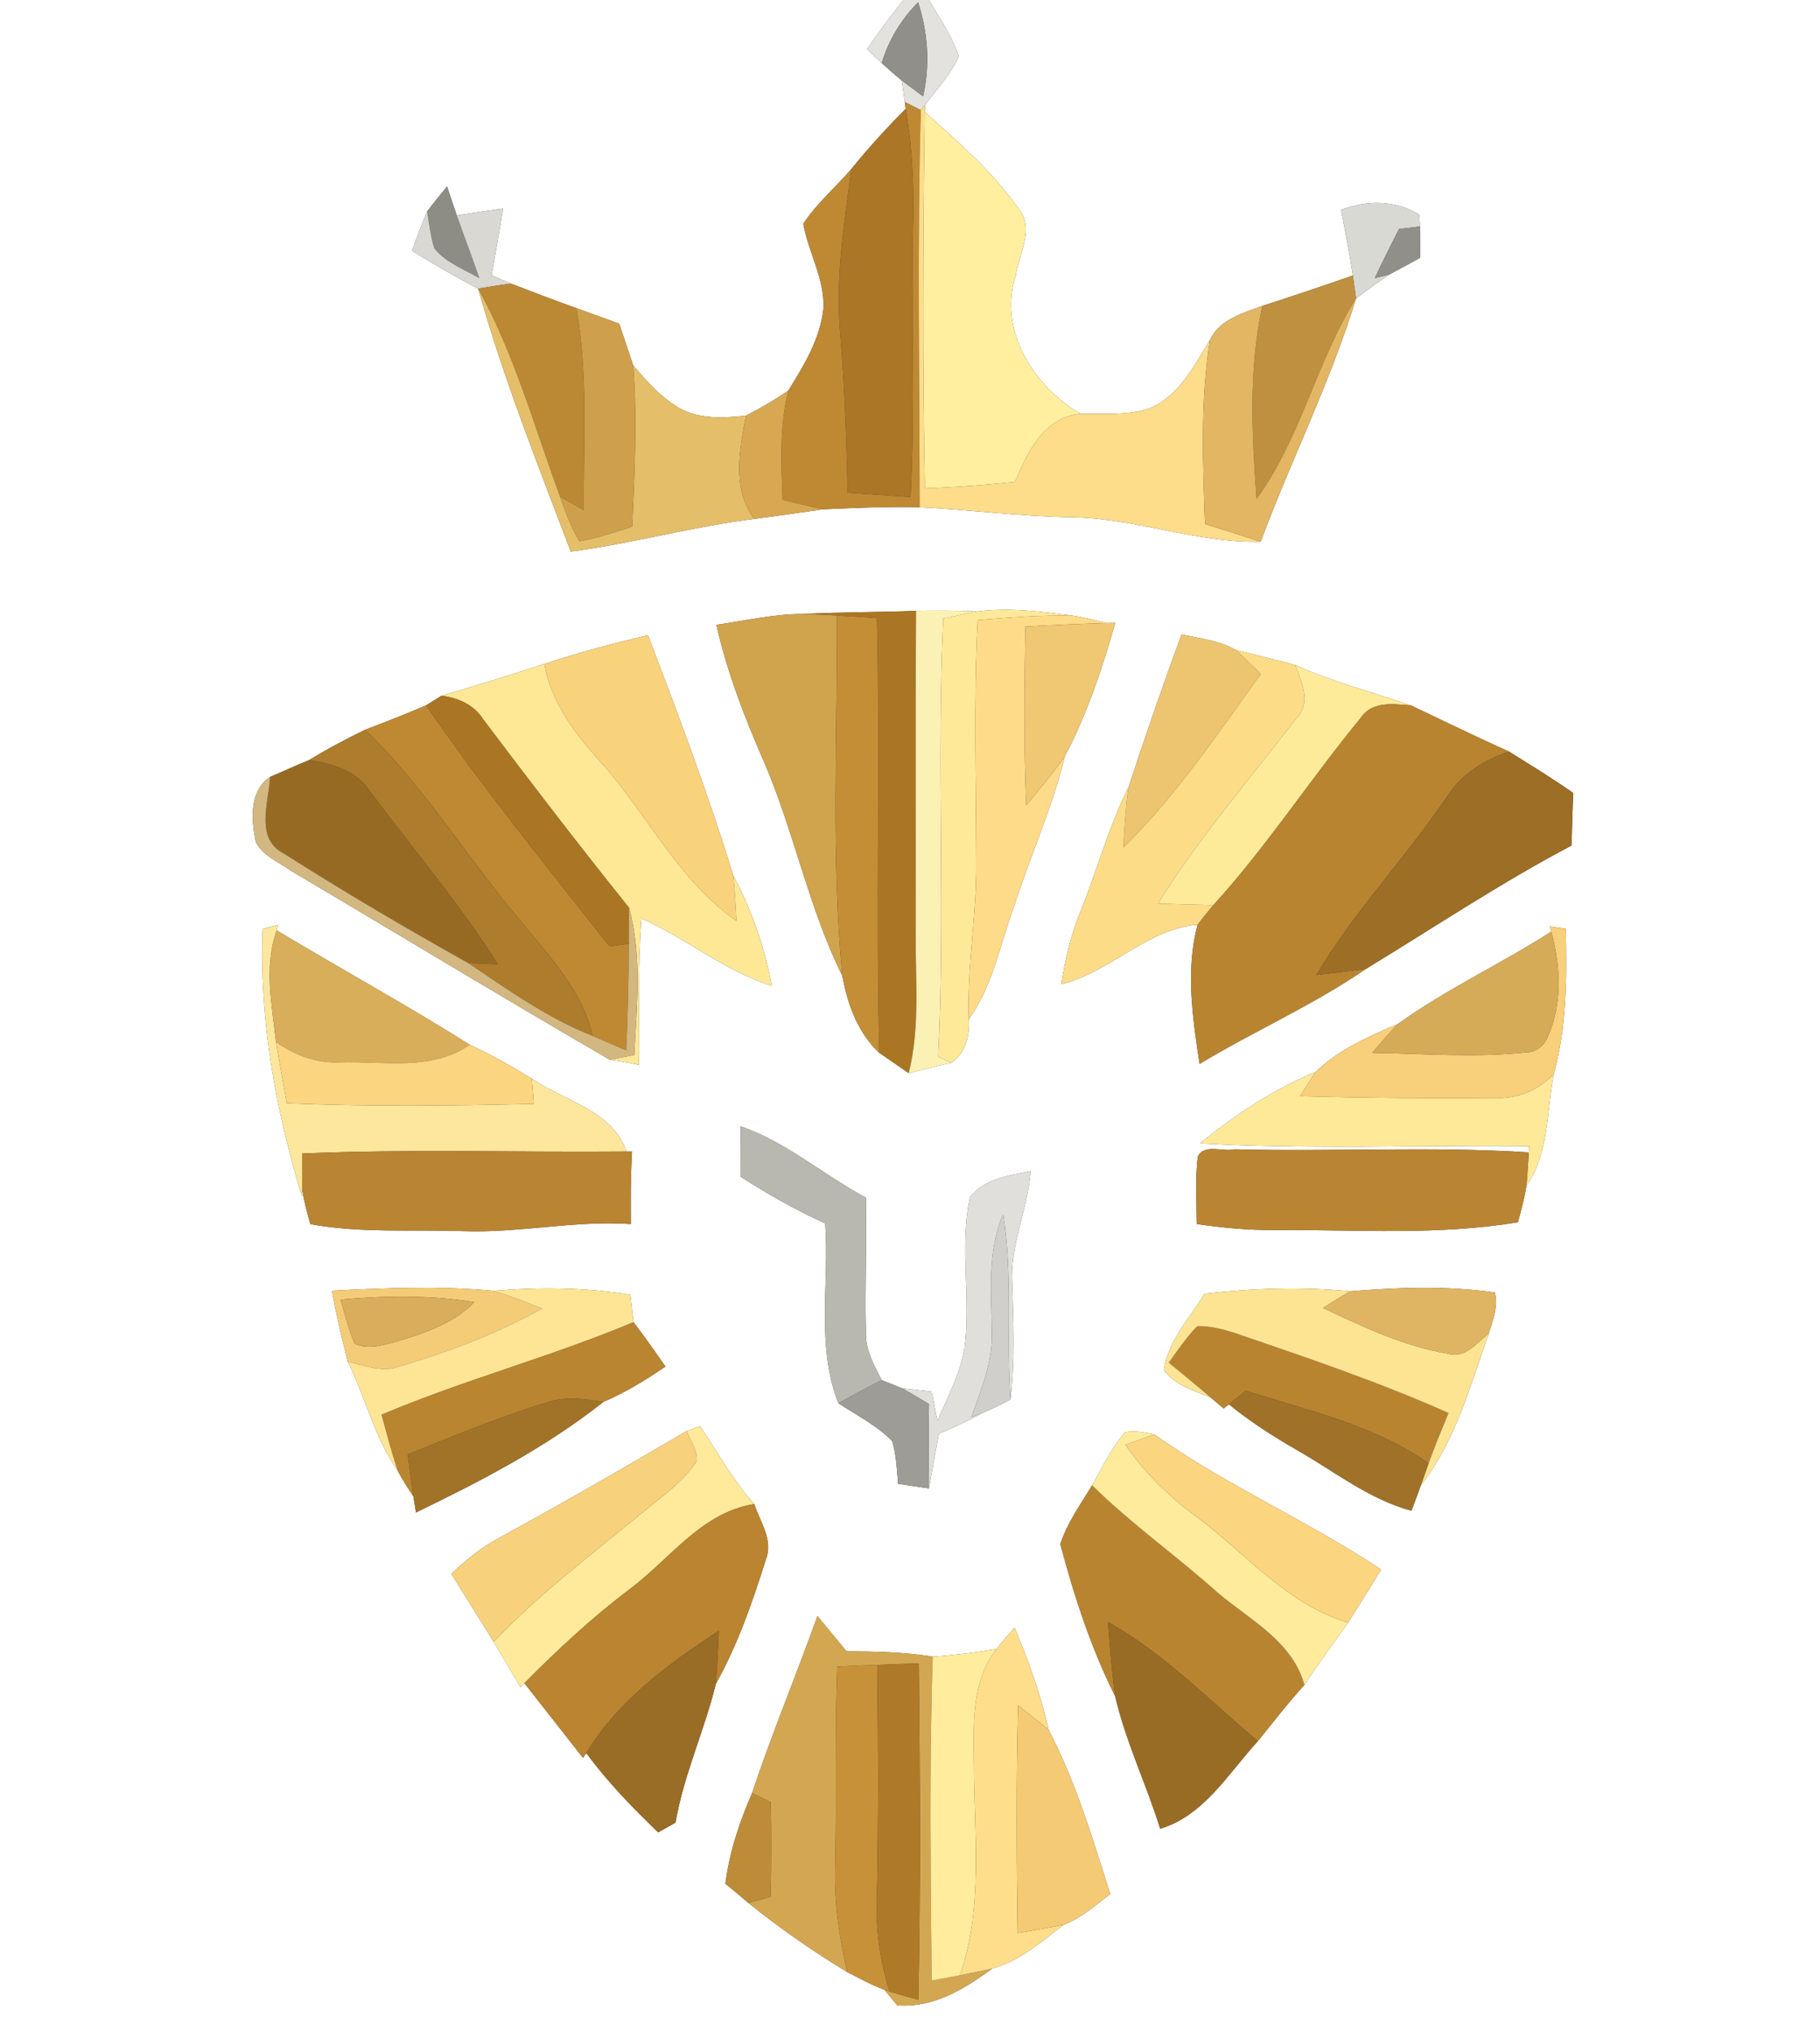 <?xml version="1.0" encoding="UTF-8" ?>
<!DOCTYPE svg PUBLIC "-//W3C//DTD SVG 1.1//EN" "http://www.w3.org/Graphics/SVG/1.1/DTD/svg11.dtd">
<svg width="224pt" height="250pt" viewBox="0 0 224 250" version="1.1" xmlns="http://www.w3.org/2000/svg">
<rect x="0" y="0" width="224" height="250" fill="#333333" stroke="none"/>
<g id="#ffffffff">
<path fill="#ffffff" opacity="1.00" d=" M 0.00 0.00 L 111.21 0.00 C 109.61 1.94 108.17 3.99 106.71 6.03 C 107.31 6.61 107.91 7.19 108.52 7.76 C 109.32 8.50 110.15 9.22 110.99 9.91 C 111.08 10.58 111.26 11.90 111.36 12.56 L 111.47 13.40 C 109.12 15.75 106.87 18.22 104.78 20.81 C 102.83 23.07 100.52 25.03 98.87 27.53 C 99.48 31.06 101.52 34.31 101.34 37.97 C 100.96 41.69 98.96 44.95 97.03 48.07 C 95.37 49.21 93.62 50.24 91.82 51.16 C 89.09 51.45 86.14 51.63 83.66 50.26 C 81.38 48.95 79.61 46.95 77.93 44.97 C 77.35 43.26 76.78 41.55 76.21 39.84 C 74.45 39.21 72.70 38.57 70.94 37.93 C 68.24 36.96 65.56 35.95 62.89 34.91 C 62.09 34.58 61.29 34.23 60.49 33.88 C 61.00 31.15 61.48 28.42 61.91 25.67 C 60.01 25.94 58.11 26.22 56.22 26.52 C 55.81 25.33 55.42 24.14 55.02 22.95 C 54.19 23.97 53.36 24.98 52.57 26.03 C 51.88 27.62 51.31 29.25 50.71 30.87 C 53.38 32.50 56.07 34.09 58.85 35.52 C 61.95 46.54 66.20 57.20 70.25 67.89 C 77.83 66.89 85.23 64.82 92.82 63.87 C 95.65 63.51 98.46 63.09 101.28 62.69 C 105.25 62.51 109.22 62.34 113.19 62.43 C 119.48 62.74 125.72 63.59 132.02 63.67 C 139.84 63.82 147.31 66.85 155.16 66.68 C 158.90 56.62 163.76 47.00 166.90 36.72 C 168.24 35.73 169.58 34.74 170.96 33.80 C 172.24 33.12 173.52 32.43 174.79 31.73 C 174.79 30.44 174.77 29.16 174.76 27.88 C 174.74 27.52 174.70 26.79 174.69 26.43 C 171.73 24.60 168.24 24.62 165.06 25.83 C 165.57 28.52 166.10 31.20 166.50 33.91 C 162.81 35.20 159.10 36.45 155.37 37.65 C 152.95 38.55 150.06 39.32 148.90 41.89 C 146.91 45.07 145.08 48.87 141.36 50.30 C 138.66 51.16 135.78 50.89 132.99 50.93 C 127.26 47.60 122.82 40.67 125.01 33.94 C 125.39 31.26 127.37 28.13 125.36 25.67 C 122.15 21.13 117.92 17.46 113.81 13.77 L 113.89 12.85 C 115.33 10.94 117.02 9.15 118.00 6.94 C 117.18 4.43 115.64 2.25 114.32 0.00 L 224.00 0.00 L 224.00 250.00 L 0.00 250.00 L 0.00 0.00 M 98.84 75.57 C 95.25 75.57 91.72 76.40 88.17 76.90 C 89.48 82.72 91.64 88.29 94.02 93.74 C 97.74 102.36 99.51 111.71 103.68 120.14 C 104.31 123.62 105.57 127.11 108.21 129.58 C 109.42 130.41 110.63 131.24 111.84 132.09 C 113.59 131.64 115.34 131.20 117.11 130.81 C 118.84 129.54 119.37 127.50 119.23 125.45 C 122.18 121.38 123.05 116.34 124.76 111.71 C 126.74 105.46 129.51 99.48 131.06 93.09 C 133.79 87.90 135.66 82.29 137.27 76.66 L 136.19 76.69 C 134.85 76.36 133.51 76.00 132.14 75.79 C 128.22 75.29 124.24 74.74 120.30 75.26 C 117.78 75.15 115.26 75.13 112.74 75.19 C 108.11 75.36 103.47 75.34 98.84 75.57 M 66.99 81.72 C 62.79 83.09 58.57 84.40 54.33 85.64 C 53.86 85.93 52.92 86.52 52.44 86.82 C 49.97 87.88 47.45 88.86 44.94 89.82 C 42.59 90.97 40.27 92.18 38.04 93.56 C 36.42 94.21 34.85 94.96 33.24 95.62 C 30.63 97.42 30.93 100.86 31.47 103.61 C 32.31 105.34 34.32 106.10 35.82 107.18 C 48.90 114.92 61.90 122.81 75.05 130.43 C 76.26 130.58 77.46 130.82 78.65 131.07 C 78.69 125.06 78.48 119.04 78.95 113.04 C 84.46 115.51 89.20 119.49 94.99 121.35 C 94.11 116.61 92.53 112.02 90.25 107.77 C 87.18 97.78 83.48 87.97 79.76 78.20 C 75.45 79.17 71.19 80.34 66.99 81.72 M 145.43 78.09 C 143.12 84.32 140.96 90.61 138.89 96.92 C 136.43 101.78 135.05 107.08 133.01 112.11 C 131.83 115.00 131.09 118.05 130.62 121.13 C 136.67 119.68 141.12 114.33 147.40 113.81 C 145.89 119.38 146.79 125.32 147.64 130.95 C 154.39 126.88 161.66 123.70 168.15 119.23 C 176.53 114.14 184.71 108.66 193.42 104.07 C 193.48 101.92 193.53 99.76 193.63 97.61 C 191.06 95.80 188.37 94.16 185.71 92.50 C 181.66 90.68 177.68 88.74 173.68 86.84 C 168.92 85.17 163.99 83.95 159.40 81.84 C 156.97 81.24 154.56 80.58 152.12 80.02 C 150.09 78.83 147.68 78.59 145.43 78.09 M 32.33 114.33 C 31.89 125.47 33.93 136.66 37.17 147.28 L 37.18 146.44 C 37.43 147.87 37.81 149.27 38.19 150.67 C 44.40 151.81 50.73 151.32 57.00 151.53 C 63.91 151.79 70.73 150.19 77.64 150.66 C 77.61 147.68 77.62 144.70 77.79 141.73 L 77.09 141.73 C 75.43 136.69 69.42 135.51 65.45 132.76 C 62.97 131.26 60.45 129.80 57.81 128.59 C 50.02 123.68 41.94 119.26 34.05 114.51 L 34.24 113.84 C 33.76 113.96 32.81 114.21 32.33 114.33 M 190.76 114.02 L 190.92 114.67 C 184.74 118.65 177.99 121.75 172.03 126.05 C 168.45 127.57 164.76 129.18 161.95 131.92 C 156.76 134.08 152.03 137.19 147.70 140.73 C 161.18 141.51 174.70 140.93 188.20 141.08 L 188.16 141.84 C 176.12 141.07 164.03 141.78 151.97 141.46 C 150.53 141.81 148.22 140.73 147.42 142.35 C 147.08 145.11 147.28 147.89 147.29 150.66 C 150.50 151.13 153.74 151.43 157.00 151.40 C 166.95 151.34 176.95 152.09 186.82 150.44 C 187.22 148.95 187.63 147.46 187.87 145.94 C 190.67 141.94 190.32 136.79 191.23 132.20 C 192.83 126.38 192.85 120.30 192.70 114.31 C 192.22 114.24 191.25 114.09 190.76 114.02 M 91.16 138.63 C 91.13 140.69 91.12 142.75 91.12 144.81 C 94.46 146.97 97.93 148.94 101.56 150.58 C 102.10 157.95 100.40 165.64 103.18 172.71 C 105.42 174.19 107.89 175.43 109.80 177.36 C 110.33 179.06 110.37 180.87 110.54 182.64 C 111.80 182.82 113.07 183.01 114.33 183.20 C 114.74 180.96 115.13 178.72 115.55 176.48 C 117.38 175.70 119.18 174.85 120.93 173.90 C 122.12 173.44 123.25 172.84 124.37 172.25 C 124.94 167.51 124.73 162.75 124.58 158.00 C 124.29 153.23 126.50 148.84 126.85 144.14 C 124.20 144.70 121.13 145.06 119.37 147.39 C 118.07 153.49 119.52 159.78 118.71 165.93 C 118.18 169.10 116.64 171.96 115.37 174.87 C 115.14 173.68 114.90 172.49 114.67 171.30 C 113.46 171.16 112.25 171.02 111.04 170.88 C 110.41 170.63 109.16 170.13 108.53 169.88 C 107.58 168.06 106.52 166.18 106.58 164.06 C 106.44 158.51 106.70 152.96 106.57 147.41 C 101.35 144.62 96.81 140.59 91.16 138.63 M 40.85 158.86 C 41.39 161.79 42.05 164.69 42.80 167.58 C 45.00 171.99 46.06 176.94 48.95 181.00 C 49.50 182.12 50.20 183.15 50.88 184.19 C 50.96 184.68 51.12 185.66 51.20 186.16 C 59.23 182.28 67.24 178.12 74.25 172.56 C 76.95 171.40 79.48 169.86 81.90 168.20 C 80.62 166.36 79.34 164.52 77.97 162.74 C 77.84 161.61 77.71 160.49 77.59 159.37 C 72.04 158.45 66.39 158.40 60.79 158.88 C 54.17 158.24 47.48 158.53 40.85 158.86 M 148.24 159.24 C 146.44 162.27 143.73 165.03 143.25 168.65 C 144.64 170.49 146.93 171.18 148.98 171.99 C 149.39 172.33 150.19 173.02 150.60 173.36 L 151.25 172.85 C 153.83 174.94 156.63 176.76 159.51 178.41 C 164.17 181.05 168.46 184.53 173.72 185.95 C 174.12 184.90 174.50 183.85 174.88 182.80 C 179.14 177.37 180.95 170.55 183.23 164.15 C 183.70 162.52 184.46 160.79 183.98 159.08 C 178.11 158.24 172.07 158.44 166.18 158.94 C 160.21 158.34 154.19 158.56 148.24 159.24 M 84.51 176.14 C 76.85 180.64 69.16 185.08 61.36 189.33 C 59.21 190.48 57.33 192.05 55.55 193.71 C 57.29 196.49 59.01 199.29 60.76 202.08 C 61.86 203.93 62.96 205.80 64.06 207.66 L 64.54 207.17 C 66.94 210.24 69.35 213.31 71.76 216.37 L 72.16 215.78 C 74.77 219.32 77.84 222.49 81.01 225.53 C 81.54 225.23 82.61 224.63 83.14 224.34 C 84.14 218.46 86.70 213.02 88.10 207.26 C 90.79 202.45 92.61 197.21 94.25 191.97 C 95.22 189.58 93.55 187.33 92.83 185.13 C 90.24 182.21 88.32 178.80 86.17 175.55 C 85.76 175.70 84.93 176.00 84.51 176.14 M 138.47 176.29 C 136.78 178.24 135.68 180.60 134.42 182.82 C 132.99 185.15 131.36 187.43 130.50 190.05 C 132.20 196.46 134.28 202.86 137.26 208.80 C 138.55 214.40 141.10 219.61 142.79 225.09 C 148.17 223.49 151.21 218.23 154.81 214.31 C 156.69 211.98 158.53 209.61 160.54 207.38 C 162.27 204.79 164.09 202.26 165.91 199.72 C 167.29 197.55 168.65 195.38 169.98 193.18 C 160.94 187.19 150.90 182.82 142.06 176.55 C 140.88 176.33 139.66 176.02 138.47 176.29 M 100.61 198.91 C 98.00 206.20 95.01 213.36 92.56 220.71 C 91.01 224.27 89.77 227.98 89.28 231.85 C 90.23 232.63 91.17 233.42 92.11 234.22 C 95.96 237.34 100.04 240.15 104.27 242.73 C 105.77 243.49 107.25 244.32 108.84 244.90 C 109.24 245.38 110.04 246.35 110.44 246.83 C 114.87 247.16 118.71 244.82 122.12 242.29 C 125.50 241.38 128.18 238.97 130.91 236.90 C 133.09 236.10 134.82 234.49 136.65 233.13 C 134.45 226.30 132.41 219.29 129.06 212.93 C 128.11 208.60 126.58 204.43 124.88 200.34 C 124.10 201.18 123.36 202.06 122.65 202.96 C 120.05 203.41 117.43 203.72 114.80 203.91 C 111.30 203.33 107.74 203.27 104.19 203.25 C 102.99 201.81 101.80 200.36 100.61 198.91 Z" />
</g>
<g id="#e3e2deff">
<path fill="#e3e2de" opacity="1.00" d=" M 111.21 0.00 L 114.32 0.00 C 115.64 2.25 117.18 4.43 118.00 6.94 C 117.02 9.15 115.33 10.94 113.89 12.85 L 113.33 13.56 C 112.83 13.31 111.85 12.81 111.36 12.56 C 111.26 11.90 111.08 10.58 110.99 9.91 C 111.65 10.40 112.95 11.38 113.61 11.86 C 114.48 8.01 114.22 4.04 113.00 0.29 C 110.91 2.39 109.37 4.93 108.52 7.76 C 107.91 7.19 107.31 6.61 106.71 6.03 C 108.17 3.99 109.61 1.94 111.21 0.00 Z" />
</g>
<g id="#908f89ff">
<path fill="#908f89" opacity="1.00" d=" M 108.52 7.76 C 109.37 4.93 110.91 2.39 113.00 0.29 C 114.22 4.04 114.48 8.01 113.61 11.86 C 112.95 11.38 111.65 10.40 110.99 9.91 C 110.15 9.22 109.32 8.50 108.52 7.76 Z" />
</g>
<g id="#bf8933ff">
<path fill="#bf8933" opacity="1.00" d=" M 111.36 12.56 C 111.85 12.81 112.83 13.31 113.33 13.56 C 112.88 29.84 113.17 46.14 113.19 62.43 C 109.22 62.34 105.25 62.51 101.28 62.69 C 99.62 62.34 97.96 61.91 96.31 61.51 C 96.15 57.02 95.91 52.46 97.03 48.07 C 98.96 44.95 100.96 41.69 101.34 37.97 C 101.52 34.31 99.48 31.06 98.87 27.53 C 100.52 25.03 102.83 23.07 104.78 20.81 C 103.91 27.44 102.83 34.12 103.40 40.83 C 103.96 47.42 104.17 54.03 104.33 60.65 C 106.91 60.82 109.49 61.00 112.07 61.18 C 112.66 50.12 112.11 39.06 112.37 28.00 C 112.52 23.11 112.30 18.22 111.47 13.40 L 111.36 12.56 Z" />
<path fill="#bf8933" opacity="1.00" d=" M 44.94 89.82 C 47.45 88.86 49.97 87.88 52.44 86.82 C 59.48 97.07 67.34 106.72 75.02 116.49 C 75.61 116.40 76.80 116.23 77.39 116.15 C 77.37 120.53 77.28 124.91 77.07 129.29 C 75.69 128.69 74.31 128.11 72.94 127.50 C 71.70 122.01 67.78 117.88 64.33 113.67 C 57.68 105.87 52.36 96.95 44.94 89.82 Z" />
</g>
<g id="#fddc8aff">
<path fill="#fddc8a" opacity="1.00" d=" M 113.33 13.56 L 113.89 12.85 L 113.81 13.77 C 113.60 29.22 113.52 44.67 113.83 60.12 C 117.53 59.97 121.23 59.71 124.92 59.31 C 126.49 55.64 128.45 51.35 132.99 50.93 C 135.78 50.89 138.66 51.16 141.36 50.30 C 145.08 48.87 146.91 45.07 148.90 41.89 C 147.74 49.37 148.04 56.97 148.31 64.50 C 150.60 65.21 152.89 65.93 155.16 66.68 C 147.31 66.85 139.84 63.82 132.02 63.67 C 125.72 63.59 119.48 62.74 113.19 62.43 C 113.17 46.14 112.88 29.84 113.33 13.56 Z" />
</g>
<g id="#ab7625ff">
<path fill="#ab7625" opacity="1.00" d=" M 111.47 13.40 C 112.30 18.22 112.52 23.11 112.37 28.00 C 112.11 39.06 112.66 50.12 112.07 61.18 C 109.49 61.00 106.91 60.82 104.33 60.65 C 104.17 54.03 103.96 47.42 103.40 40.83 C 102.83 34.12 103.91 27.44 104.78 20.81 C 106.87 18.22 109.12 15.75 111.47 13.40 Z" />
</g>
<g id="#ffef9fff">
<path fill="#ffef9f" opacity="1.00" d=" M 113.81 13.77 C 117.92 17.46 122.15 21.13 125.36 25.67 C 127.37 28.13 125.39 31.26 125.01 33.94 C 122.82 40.67 127.26 47.60 132.99 50.93 C 128.45 51.35 126.49 55.64 124.92 59.31 C 121.23 59.71 117.53 59.97 113.83 60.12 C 113.52 44.67 113.60 29.22 113.81 13.77 Z" />
</g>
<g id="#8d8c85ff">
<path fill="#8d8c85" opacity="1.00" d=" M 52.57 26.03 C 53.36 24.98 54.19 23.97 55.02 22.95 C 55.42 24.14 55.81 25.33 56.22 26.52 C 57.13 29.10 58.11 31.65 58.99 34.24 C 57.09 33.12 54.81 32.33 53.43 30.52 C 53.00 29.05 52.81 27.53 52.57 26.03 Z" />
</g>
<g id="#d9d9d3ff">
<path fill="#d9d9d3" opacity="1.00" d=" M 165.06 25.83 C 168.24 24.62 171.73 24.60 174.69 26.43 C 174.70 26.79 174.74 27.52 174.76 27.88 C 174.12 27.96 172.84 28.10 172.20 28.18 C 171.17 30.18 170.16 32.19 169.21 34.23 C 169.65 34.12 170.52 33.91 170.96 33.80 C 169.58 34.74 168.24 35.73 166.90 36.72 C 166.77 35.78 166.64 34.84 166.50 33.91 C 166.10 31.20 165.57 28.52 165.06 25.83 Z" />
</g>
<g id="#d9d8d3ff">
<path fill="#d9d8d3" opacity="1.00" d=" M 56.22 26.52 C 58.11 26.22 60.01 25.94 61.91 25.67 C 61.48 28.42 61.00 31.15 60.49 33.88 C 61.29 34.23 62.09 34.58 62.89 34.91 C 61.54 35.08 60.19 35.30 58.85 35.52 C 56.07 34.09 53.38 32.50 50.71 30.87 C 51.31 29.25 51.88 27.62 52.57 26.03 C 52.81 27.53 53.00 29.05 53.43 30.52 C 54.81 32.33 57.09 33.12 58.99 34.24 C 58.11 31.65 57.13 29.10 56.22 26.52 Z" />
</g>
<g id="#918f89ff">
<path fill="#918f89" opacity="1.00" d=" M 172.20 28.18 C 172.84 28.10 174.12 27.96 174.76 27.88 C 174.77 29.16 174.79 30.44 174.79 31.73 C 173.52 32.43 172.24 33.12 170.96 33.80 C 170.52 33.91 169.65 34.12 169.21 34.23 C 170.16 32.19 171.17 30.18 172.20 28.18 Z" />
</g>
<g id="#bf903fff">
<path fill="#bf903f" opacity="1.00" d=" M 155.37 37.65 C 159.10 36.45 162.81 35.20 166.50 33.91 C 166.64 34.84 166.77 35.78 166.90 36.72 C 162.00 44.55 160.12 53.90 154.65 61.41 C 154.08 53.51 153.65 45.45 155.37 37.65 Z" />
</g>
<g id="#bb8833ff">
<path fill="#bb8833" opacity="1.00" d=" M 58.85 35.52 C 60.19 35.30 61.54 35.08 62.89 34.91 C 65.56 35.95 68.24 36.96 70.94 37.93 C 72.41 46.14 71.80 54.49 71.85 62.78 C 70.87 62.23 69.90 61.68 68.93 61.13 C 65.77 52.53 63.31 43.58 58.85 35.52 Z" />
</g>
<g id="#e5be69ff">
<path fill="#e5be69" opacity="1.00" d=" M 58.85 35.52 C 63.31 43.58 65.77 52.53 68.93 61.13 C 69.60 63.01 70.28 64.90 71.31 66.62 C 73.53 66.25 75.66 65.48 77.81 64.82 C 78.10 58.21 78.44 51.58 77.93 44.97 C 79.61 46.95 81.38 48.95 83.66 50.26 C 86.14 51.63 89.09 51.45 91.82 51.16 C 91.01 55.41 90.07 60.08 92.82 63.87 C 85.23 64.82 77.83 66.89 70.25 67.89 C 66.20 57.20 61.95 46.54 58.85 35.52 Z" />
</g>
<g id="#e2b663ff">
<path fill="#e2b663" opacity="1.00" d=" M 154.65 61.41 C 160.12 53.90 162.00 44.55 166.90 36.72 C 163.76 47.00 158.90 56.62 155.16 66.68 C 152.89 65.93 150.60 65.21 148.31 64.50 C 148.04 56.97 147.74 49.37 148.90 41.89 C 150.06 39.32 152.95 38.55 155.37 37.65 C 153.65 45.45 154.08 53.51 154.65 61.41 Z" />
</g>
<g id="#cea04bff">
<path fill="#cea04b" opacity="1.00" d=" M 71.85 62.78 C 71.80 54.49 72.41 46.14 70.94 37.93 C 72.70 38.57 74.45 39.21 76.21 39.84 C 76.78 41.55 77.35 43.26 77.93 44.97 C 78.44 51.58 78.10 58.21 77.81 64.82 C 75.66 65.48 73.53 66.25 71.31 66.62 C 70.28 64.90 69.60 63.01 68.93 61.13 C 69.90 61.68 70.87 62.23 71.85 62.78 Z" />
</g>
<g id="#d7a851ff">
<path fill="#d7a851" opacity="1.00" d=" M 91.82 51.16 C 93.62 50.24 95.37 49.21 97.03 48.07 C 95.91 52.46 96.15 57.02 96.31 61.51 C 97.96 61.91 99.62 62.34 101.28 62.69 C 98.46 63.09 95.65 63.51 92.82 63.87 C 90.07 60.08 91.01 55.41 91.82 51.16 Z" />
</g>
<g id="#ab7623ff">
<path fill="#ab7623" opacity="1.00" d=" M 98.84 75.57 C 103.47 75.34 108.11 75.36 112.74 75.19 C 112.66 88.46 112.73 101.73 112.70 115.00 C 112.66 120.70 113.25 126.50 111.84 132.09 C 110.63 131.24 109.42 130.41 108.21 129.58 C 107.78 111.75 108.33 93.92 107.93 76.09 C 106.29 75.98 104.64 75.86 103.00 75.76 C 101.61 75.67 100.23 75.61 98.84 75.57 Z" />
</g>
<g id="#fcf1b4ff">
<path fill="#fcf1b4" opacity="1.00" d=" M 112.74 75.19 C 115.26 75.13 117.78 75.15 120.30 75.26 C 118.89 75.52 117.49 75.83 116.09 76.14 C 115.24 94.10 116.36 112.11 115.47 130.07 C 115.88 130.25 116.70 130.62 117.11 130.81 C 115.34 131.20 113.59 131.64 111.84 132.09 C 113.25 126.50 112.66 120.70 112.70 115.00 C 112.73 101.73 112.66 88.46 112.74 75.19 Z" />
</g>
<g id="#fee999ff">
<path fill="#fee999" opacity="1.00" d=" M 120.30 75.26 C 124.24 74.74 128.22 75.29 132.14 75.79 C 128.20 75.67 124.26 76.01 120.33 76.32 C 119.81 86.21 120.13 96.10 120.15 105.99 C 120.24 112.50 119.02 118.94 119.23 125.45 C 119.37 127.50 118.84 129.54 117.11 130.81 C 116.70 130.62 115.88 130.25 115.47 130.07 C 116.36 112.11 115.24 94.10 116.09 76.14 C 117.49 75.83 118.89 75.52 120.30 75.26 Z" />
<path fill="#fee999" opacity="1.00" d=" M 147.70 140.73 C 152.03 137.19 156.76 134.08 161.95 131.92 C 161.28 132.90 160.65 133.91 160.01 134.92 C 168.03 135.14 176.06 135.21 184.09 135.14 C 186.81 135.27 189.36 134.16 191.23 132.20 C 190.32 136.79 190.67 141.94 187.87 145.94 C 187.99 144.57 188.09 143.21 188.16 141.84 L 188.20 141.08 C 174.70 140.93 161.18 141.51 147.70 140.73 Z" />
</g>
<g id="#d0a34dff">
<path fill="#d0a34d" opacity="1.00" d=" M 88.17 76.90 C 91.72 76.40 95.25 75.57 98.84 75.57 C 100.23 75.61 101.61 75.67 103.00 75.76 C 103.08 90.55 102.26 105.39 103.68 120.14 C 99.51 111.71 97.74 102.36 94.02 93.74 C 91.64 88.29 89.48 82.72 88.17 76.90 Z" />
</g>
<g id="#c48e37ff">
<path fill="#c48e37" opacity="1.00" d=" M 103.00 75.76 C 104.64 75.86 106.29 75.98 107.93 76.09 C 108.33 93.92 107.78 111.75 108.21 129.58 C 105.57 127.11 104.31 123.62 103.68 120.14 C 102.26 105.39 103.08 90.55 103.00 75.76 Z" />
</g>
<g id="#fddb89ff">
<path fill="#fddb89" opacity="1.00" d=" M 120.33 76.32 C 124.26 76.01 128.20 75.67 132.14 75.79 C 133.51 76.00 134.85 76.36 136.19 76.69 C 132.86 76.78 129.53 76.94 126.20 77.12 C 126.08 84.45 125.99 91.78 126.31 99.11 C 127.94 97.15 129.59 95.19 131.06 93.09 C 129.51 99.48 126.74 105.46 124.76 111.71 C 123.05 116.34 122.18 121.38 119.23 125.45 C 119.02 118.94 120.24 112.50 120.15 105.99 C 120.13 96.10 119.81 86.21 120.33 76.32 Z" />
</g>
<g id="#f0c772ff">
<path fill="#f0c772" opacity="1.00" d=" M 126.20 77.12 C 129.53 76.94 132.86 76.78 136.19 76.69 L 137.27 76.66 C 135.66 82.29 133.79 87.90 131.06 93.09 C 129.59 95.19 127.94 97.15 126.31 99.11 C 125.99 91.78 126.08 84.45 126.20 77.12 Z" />
</g>
<g id="#f9d27cff">
<path fill="#f9d27c" opacity="1.00" d=" M 66.99 81.72 C 71.19 80.34 75.45 79.17 79.76 78.20 C 83.48 87.97 87.18 97.78 90.25 107.77 C 90.45 109.62 90.54 111.49 90.64 113.35 C 83.50 108.38 79.73 100.29 74.05 93.94 C 70.86 90.41 67.84 86.54 66.99 81.72 Z" />
</g>
<g id="#edc470ff">
<path fill="#edc470" opacity="1.00" d=" M 145.43 78.09 C 147.68 78.59 150.09 78.83 152.12 80.02 C 153.17 80.97 154.17 81.97 155.18 82.96 C 149.86 90.31 144.75 97.95 138.26 104.33 C 138.39 101.86 138.54 99.38 138.89 96.92 C 140.96 90.61 143.12 84.32 145.43 78.09 Z" />
</g>
<g id="#fddc87ff">
<path fill="#fddc87" opacity="1.00" d=" M 152.12 80.02 C 154.56 80.58 156.97 81.24 159.40 81.84 C 160.20 84.00 161.46 86.51 159.51 88.47 C 153.74 95.96 147.53 103.17 142.52 111.22 C 144.79 111.28 147.06 111.35 149.34 111.40 C 148.67 112.19 148.03 112.99 147.40 113.81 C 141.12 114.33 136.67 119.68 130.62 121.13 C 131.09 118.05 131.83 115.00 133.01 112.11 C 135.05 107.08 136.43 101.78 138.89 96.92 C 138.54 99.38 138.39 101.86 138.26 104.33 C 144.75 97.95 149.86 90.31 155.18 82.96 C 154.17 81.97 153.17 80.97 152.12 80.02 Z" />
</g>
<g id="#fee896ff">
<path fill="#fee896" opacity="1.00" d=" M 54.33 85.64 C 58.57 84.40 62.79 83.09 66.99 81.72 C 67.84 86.54 70.86 90.41 74.05 93.94 C 79.73 100.29 83.50 108.38 90.64 113.35 C 90.54 111.49 90.45 109.62 90.25 107.77 C 92.53 112.02 94.11 116.61 94.99 121.35 C 89.20 119.49 84.46 115.51 78.95 113.04 C 78.48 119.04 78.69 125.06 78.65 131.07 C 77.46 130.82 76.26 130.58 75.05 130.43 C 75.81 130.28 77.31 130.00 78.06 129.86 C 78.36 123.83 79.04 117.65 77.42 111.73 C 71.30 104.11 65.35 96.35 59.47 88.54 C 58.33 86.74 56.38 85.88 54.33 85.64 Z" />
</g>
<g id="#feeb9aff">
<path fill="#feeb9a" opacity="1.00" d=" M 159.40 81.84 C 163.99 83.95 168.92 85.17 173.68 86.84 C 171.49 86.64 168.85 86.26 167.46 88.39 C 161.25 95.92 155.93 104.18 149.34 111.40 C 147.06 111.35 144.79 111.28 142.52 111.22 C 147.53 103.17 153.74 95.96 159.51 88.47 C 161.46 86.51 160.20 84.00 159.40 81.84 Z" />
</g>
<g id="#ab7624ff">
<path fill="#ab7624" opacity="1.00" d=" M 52.44 86.82 C 52.92 86.52 53.86 85.93 54.33 85.64 C 56.38 85.88 58.33 86.74 59.47 88.54 C 65.35 96.35 71.30 104.11 77.42 111.73 C 77.41 113.20 77.40 114.67 77.39 116.15 C 76.80 116.23 75.61 116.40 75.02 116.49 C 67.34 106.72 59.48 97.07 52.44 86.82 Z" />
</g>
<g id="#b98430ff">
<path fill="#b98430" opacity="1.00" d=" M 167.46 88.39 C 168.85 86.26 171.49 86.64 173.68 86.84 C 177.68 88.74 181.66 90.68 185.71 92.50 C 182.67 93.57 179.81 95.27 178.08 98.08 C 172.99 105.58 166.67 112.19 162.01 120.00 C 164.06 119.77 166.11 119.56 168.15 119.23 C 161.66 123.70 154.39 126.88 147.64 130.95 C 146.79 125.32 145.89 119.38 147.40 113.81 C 148.03 112.99 148.67 112.19 149.34 111.40 C 155.93 104.18 161.25 95.92 167.46 88.39 Z" />
<path fill="#b98430" opacity="1.00" d=" M 147.36 163.23 C 148.92 163.19 150.45 163.59 151.94 164.06 C 160.81 167.09 169.71 170.10 178.28 173.92 C 177.43 175.97 176.58 178.02 175.83 180.11 C 169.12 175.41 161.02 173.63 153.34 171.18 C 152.82 171.59 151.77 172.43 151.25 172.85 L 150.60 173.36 C 150.19 173.02 149.39 172.33 148.98 171.99 C 147.29 170.54 145.57 169.13 143.85 167.72 C 144.96 166.18 146.02 164.59 147.36 163.23 Z" />
<path fill="#b98430" opacity="1.00" d=" M 134.42 182.82 C 139.26 187.61 144.85 191.52 149.91 196.07 C 153.86 199.41 159.05 202.00 160.54 207.38 C 158.53 209.61 156.69 211.98 154.81 214.31 C 148.81 209.26 143.28 203.51 136.38 199.65 C 136.60 202.70 136.83 205.76 137.26 208.80 C 134.28 202.86 132.20 196.46 130.50 190.05 C 131.36 187.43 132.99 185.15 134.42 182.82 Z" />
</g>
<g id="#ad7c2cff">
<path fill="#ad7c2c" opacity="1.00" d=" M 38.04 93.56 C 40.27 92.18 42.59 90.97 44.94 89.82 C 52.36 96.95 57.68 105.87 64.33 113.67 C 67.78 117.88 71.70 122.01 72.94 127.50 C 67.38 125.32 62.52 121.82 57.60 118.52 C 58.81 118.58 60.03 118.63 61.24 118.67 C 56.55 111.20 50.79 104.48 45.54 97.41 C 43.86 94.89 40.90 93.94 38.04 93.56 Z" />
</g>
<g id="#9c6e26ff">
<path fill="#9c6e26" opacity="1.00" d=" M 178.08 98.08 C 179.81 95.27 182.67 93.57 185.71 92.50 C 188.37 94.16 191.06 95.80 193.63 97.61 C 193.53 99.76 193.48 101.92 193.42 104.07 C 184.71 108.66 176.53 114.14 168.15 119.23 C 166.11 119.56 164.06 119.77 162.01 120.00 C 166.67 112.19 172.99 105.58 178.08 98.08 Z" />
</g>
<g id="#976a24ff">
<path fill="#976a24" opacity="1.00" d=" M 33.24 95.62 C 34.85 94.96 36.42 94.21 38.04 93.56 C 40.90 93.94 43.86 94.89 45.54 97.41 C 50.79 104.48 56.55 111.20 61.24 118.67 C 60.03 118.63 58.81 118.58 57.60 118.52 C 49.94 114.24 42.36 109.78 34.96 105.07 C 31.31 103.23 33.10 98.78 33.24 95.62 Z" />
</g>
<g id="#d3b781ff">
<path fill="#d3b781" opacity="1.00" d=" M 31.47 103.61 C 30.93 100.86 30.63 97.42 33.24 95.62 C 33.10 98.78 31.31 103.23 34.96 105.07 C 42.36 109.78 49.94 114.24 57.60 118.52 C 62.52 121.82 67.38 125.32 72.94 127.50 C 74.31 128.11 75.69 128.69 77.07 129.29 C 77.28 124.91 77.37 120.53 77.39 116.15 C 77.40 114.67 77.41 113.20 77.42 111.73 C 79.04 117.65 78.36 123.83 78.06 129.86 C 77.31 130.00 75.81 130.28 75.05 130.43 C 61.90 122.81 48.90 114.92 35.82 107.18 C 34.32 106.10 32.31 105.34 31.47 103.61 Z" />
</g>
<g id="#fce79dff">
<path fill="#fce79d" opacity="1.00" d=" M 32.33 114.33 C 32.81 114.21 33.76 113.96 34.24 113.84 L 34.05 114.51 C 32.48 118.96 33.46 123.70 33.98 128.24 C 34.38 130.77 34.86 133.28 35.30 135.79 C 45.43 136.22 55.57 136.11 65.70 135.87 C 65.63 134.83 65.54 133.80 65.45 132.76 C 69.42 135.51 75.43 136.69 77.09 141.73 C 63.79 141.85 50.48 141.41 37.19 141.98 C 37.20 143.46 37.18 144.95 37.18 146.44 L 37.17 147.28 C 33.93 136.66 31.89 125.47 32.33 114.33 Z" />
</g>
<g id="#f8cf7aff">
<path fill="#f8cf7a" opacity="1.00" d=" M 190.76 114.02 C 191.25 114.09 192.22 114.24 192.70 114.31 C 192.85 120.30 192.83 126.38 191.23 132.20 C 189.36 134.16 186.81 135.27 184.09 135.14 C 176.06 135.21 168.03 135.14 160.01 134.92 C 160.65 133.91 161.28 132.90 161.95 131.92 C 164.76 129.18 168.45 127.57 172.03 126.05 C 170.94 127.19 169.92 128.39 168.89 129.58 C 175.17 129.67 181.49 130.21 187.76 129.53 C 189.05 129.56 190.07 128.71 190.52 127.54 C 192.32 123.48 192.07 118.86 190.92 114.67 L 190.76 114.02 Z" />
</g>
<g id="#d8ae5bff">
<path fill="#d8ae5b" opacity="1.00" d=" M 33.98 128.24 C 33.46 123.70 32.48 118.96 34.05 114.51 C 41.94 119.26 50.02 123.68 57.81 128.59 C 53.15 131.85 47.24 130.59 41.93 130.75 C 39.04 130.91 36.31 129.91 33.98 128.24 Z" />
</g>
<g id="#d6ab58ff">
<path fill="#d6ab58" opacity="1.00" d=" M 190.92 114.67 C 192.07 118.86 192.32 123.48 190.52 127.54 C 190.07 128.71 189.05 129.56 187.76 129.53 C 181.49 130.21 175.17 129.67 168.89 129.58 C 169.92 128.39 170.94 127.19 172.03 126.05 C 177.99 121.75 184.74 118.65 190.92 114.67 Z" />
</g>
<g id="#fbd57fff">
<path fill="#fbd57f" opacity="1.00" d=" M 33.98 128.24 C 36.31 129.91 39.04 130.91 41.93 130.75 C 47.24 130.59 53.15 131.85 57.81 128.59 C 60.45 129.80 62.97 131.26 65.45 132.76 C 65.54 133.80 65.63 134.83 65.70 135.87 C 55.57 136.11 45.43 136.22 35.30 135.79 C 34.86 133.28 34.38 130.77 33.98 128.24 Z" />
</g>
<g id="#b9b8b0ff">
<path fill="#b9b8b0" opacity="1.00" d=" M 91.16 138.63 C 96.81 140.59 101.35 144.62 106.57 147.41 C 106.70 152.96 106.44 158.51 106.58 164.06 C 106.52 166.18 107.58 168.06 108.53 169.88 C 106.71 170.76 104.95 171.75 103.18 172.71 C 100.40 165.64 102.10 157.95 101.56 150.58 C 97.93 148.94 94.46 146.97 91.12 144.81 C 91.12 142.75 91.13 140.69 91.16 138.63 Z" />
</g>
<g id="#b98532ff">
<path fill="#b98532" opacity="1.00" d=" M 37.19 141.98 C 50.48 141.41 63.79 141.85 77.09 141.73 L 77.79 141.73 C 77.62 144.70 77.61 147.68 77.64 150.66 C 70.73 150.19 63.91 151.79 57.00 151.53 C 50.73 151.32 44.40 151.81 38.19 150.67 C 37.81 149.27 37.43 147.87 37.18 146.44 C 37.18 144.95 37.20 143.46 37.19 141.98 Z" />
<path fill="#b98532" opacity="1.00" d=" M 147.42 142.35 C 148.22 140.73 150.53 141.81 151.97 141.46 C 164.03 141.78 176.12 141.07 188.16 141.84 C 188.09 143.21 187.99 144.57 187.87 145.94 C 187.63 147.46 187.22 148.95 186.82 150.44 C 176.95 152.09 166.95 151.34 157.00 151.40 C 153.74 151.43 150.50 151.13 147.29 150.66 C 147.28 147.89 147.08 145.11 147.42 142.35 Z" />
</g>
<g id="#e0dfdbff">
<path fill="#e0dfdb" opacity="1.00" d=" M 119.37 147.39 C 121.13 145.06 124.20 144.70 126.85 144.14 C 126.50 148.84 124.29 153.23 124.58 158.00 C 124.73 162.75 124.94 167.51 124.37 172.25 C 123.81 164.67 124.70 157.03 123.46 149.50 C 121.46 154.12 122.03 159.18 122.08 164.06 C 122.18 167.69 120.76 171.08 119.54 174.42 C 119.89 174.29 120.58 174.03 120.93 173.90 C 119.18 174.85 117.38 175.70 115.55 176.48 C 115.13 178.72 114.74 180.96 114.33 183.20 C 114.30 179.74 114.28 176.28 114.34 172.82 C 113.24 172.16 112.15 171.50 111.04 170.88 C 112.25 171.02 113.46 171.16 114.67 171.30 C 114.90 172.49 115.14 173.68 115.37 174.87 C 116.64 171.96 118.18 169.10 118.71 165.93 C 119.52 159.78 118.07 153.49 119.37 147.39 Z" />
</g>
<g id="#d0cfcbff">
<path fill="#d0cfcb" opacity="1.00" d=" M 122.08 164.06 C 122.03 159.18 121.46 154.12 123.46 149.50 C 124.70 157.03 123.81 164.67 124.37 172.25 C 123.25 172.84 122.12 173.44 120.93 173.90 C 120.58 174.03 119.89 174.29 119.54 174.42 C 120.76 171.08 122.18 167.69 122.08 164.06 Z" />
</g>
<g id="#f4cc78ff">
<path fill="#f4cc78" opacity="1.00" d=" M 40.85 158.86 C 47.48 158.53 54.17 158.24 60.79 158.88 C 62.80 159.52 64.76 160.29 66.72 161.06 C 61.16 164.15 55.18 166.42 49.09 168.21 C 46.99 168.94 44.84 168.08 42.80 167.58 C 42.05 164.69 41.39 161.79 40.85 158.86 M 41.92 159.96 C 42.44 161.78 42.90 163.63 43.65 165.38 C 45.15 166.11 46.82 165.65 48.34 165.26 C 51.94 164.21 55.68 163.02 58.38 160.28 C 52.94 159.37 47.40 159.47 41.92 159.96 Z" />
</g>
<g id="#fee595ff">
<path fill="#fee595" opacity="1.00" d=" M 60.79 158.88 C 66.39 158.40 72.04 158.45 77.59 159.37 C 77.71 160.49 77.84 161.61 77.97 162.74 C 67.81 167.02 57.12 169.83 46.97 174.13 C 47.60 176.43 48.20 178.74 48.95 181.00 C 46.06 176.94 45.00 171.99 42.80 167.58 C 44.84 168.08 46.99 168.94 49.09 168.21 C 55.18 166.42 61.16 164.15 66.72 161.06 C 64.76 160.29 62.80 159.52 60.79 158.88 Z" />
</g>
<g id="#fde493ff">
<path fill="#fde493" opacity="1.00" d=" M 148.24 159.24 C 154.19 158.56 160.21 158.34 166.18 158.94 C 165.04 159.59 163.93 160.29 162.83 160.99 C 167.78 163.33 172.83 165.71 178.27 166.63 C 180.33 167.25 181.77 165.24 183.23 164.15 C 180.95 170.55 179.14 177.37 174.88 182.80 C 175.12 182.13 175.59 180.78 175.83 180.11 C 176.58 178.02 177.43 175.97 178.28 173.92 C 169.71 170.10 160.81 167.09 151.94 164.06 C 150.45 163.59 148.92 163.19 147.36 163.23 C 146.02 164.59 144.96 166.18 143.85 167.72 C 145.57 169.13 147.29 170.54 148.98 171.99 C 146.93 171.18 144.64 170.49 143.25 168.65 C 143.73 165.03 146.44 162.27 148.24 159.24 Z" />
</g>
<g id="#dfb563ff">
<path fill="#dfb563" opacity="1.00" d=" M 166.18 158.94 C 172.07 158.44 178.11 158.24 183.98 159.08 C 184.46 160.79 183.70 162.52 183.23 164.15 C 181.77 165.24 180.33 167.25 178.27 166.63 C 172.83 165.71 167.78 163.33 162.83 160.99 C 163.93 160.29 165.04 159.59 166.18 158.94 Z" />
</g>
<g id="#d9ad5bff">
<path fill="#d9ad5b" opacity="1.00" d=" M 41.92 159.96 C 47.40 159.47 52.94 159.37 58.38 160.28 C 55.68 163.02 51.94 164.21 48.34 165.26 C 46.82 165.65 45.15 166.11 43.65 165.38 C 42.90 163.63 42.44 161.78 41.92 159.96 Z" />
</g>
<g id="#ba8530ff">
<path fill="#ba8530" opacity="1.00" d=" M 46.97 174.13 C 57.12 169.83 67.81 167.02 77.97 162.74 C 79.34 164.52 80.62 166.36 81.90 168.20 C 79.48 169.86 76.95 171.40 74.25 172.56 C 72.02 172.18 69.71 171.85 67.51 172.56 C 61.61 174.33 55.91 176.72 50.19 179.01 C 50.41 180.73 50.63 182.46 50.88 184.19 C 50.20 183.15 49.50 182.12 48.95 181.00 C 48.20 178.74 47.60 176.43 46.97 174.13 Z" />
</g>
<g id="#9d9c96ff">
<path fill="#9d9c96" opacity="1.00" d=" M 103.18 172.71 C 104.95 171.75 106.71 170.76 108.53 169.88 C 109.16 170.13 110.41 170.63 111.04 170.88 C 112.15 171.50 113.24 172.16 114.34 172.82 C 114.28 176.28 114.30 179.74 114.33 183.20 C 113.07 183.01 111.80 182.82 110.54 182.64 C 110.37 180.87 110.33 179.06 109.80 177.36 C 107.89 175.43 105.42 174.19 103.18 172.71 Z" />
</g>
<g id="#a17328ff">
<path fill="#a17328" opacity="1.00" d=" M 67.51 172.56 C 69.71 171.85 72.02 172.18 74.25 172.56 C 67.24 178.12 59.23 182.28 51.20 186.16 C 51.12 185.66 50.96 184.68 50.88 184.19 C 50.63 182.46 50.41 180.73 50.19 179.01 C 55.91 176.72 61.61 174.33 67.51 172.56 Z" />
</g>
<g id="#a07128ff">
<path fill="#a07128" opacity="1.00" d=" M 151.25 172.85 C 151.77 172.43 152.82 171.59 153.34 171.18 C 161.02 173.63 169.12 175.41 175.83 180.11 C 175.59 180.78 175.12 182.13 174.88 182.80 C 174.50 183.85 174.12 184.90 173.72 185.95 C 168.46 184.53 164.17 181.05 159.51 178.41 C 156.63 176.76 153.83 174.94 151.25 172.85 Z" />
</g>
<g id="#feea9aff">
<path fill="#feea9a" opacity="1.00" d=" M 84.51 176.14 C 84.93 176.00 85.76 175.70 86.17 175.55 C 88.32 178.80 90.24 182.21 92.83 185.13 C 86.37 186.14 82.48 191.87 77.56 195.56 C 72.91 199.06 68.64 203.04 64.54 207.17 L 64.06 207.66 C 62.96 205.80 61.86 203.93 60.76 202.08 C 66.19 196.34 72.50 191.57 78.58 186.57 C 81.08 184.47 83.91 182.61 85.74 179.85 C 85.87 178.51 84.95 177.34 84.51 176.14 Z" />
</g>
<g id="#feec9cff">
<path fill="#feec9c" opacity="1.00" d=" M 138.47 176.29 C 139.66 176.02 140.88 176.33 142.06 176.55 C 141.17 176.87 139.39 177.51 138.51 177.83 C 140.89 181.28 143.90 184.23 147.29 186.71 C 153.36 191.23 158.41 197.48 165.91 199.72 C 164.09 202.26 162.27 204.79 160.54 207.38 C 159.05 202.00 153.86 199.41 149.91 196.07 C 144.85 191.52 139.26 187.61 134.42 182.82 C 135.68 180.60 136.78 178.24 138.47 176.29 Z" />
</g>
<g id="#f8d17cff">
<path fill="#f8d17c" opacity="1.00" d=" M 61.36 189.33 C 69.16 185.08 76.85 180.64 84.51 176.14 C 84.95 177.34 85.87 178.51 85.74 179.85 C 83.91 182.61 81.08 184.47 78.58 186.57 C 72.50 191.57 66.19 196.34 60.76 202.08 C 59.01 199.29 57.29 196.49 55.55 193.71 C 57.33 192.05 59.21 190.48 61.36 189.33 Z" />
</g>
<g id="#fbd580ff">
<path fill="#fbd580" opacity="1.00" d=" M 138.51 177.83 C 139.39 177.51 141.17 176.87 142.06 176.55 C 150.90 182.82 160.94 187.19 169.98 193.18 C 168.65 195.38 167.29 197.55 165.91 199.72 C 158.41 197.48 153.36 191.23 147.29 186.71 C 143.90 184.23 140.89 181.28 138.51 177.83 Z" />
</g>
<g id="#ba8430ff">
<path fill="#ba8430" opacity="1.00" d=" M 77.56 195.56 C 82.48 191.87 86.37 186.14 92.83 185.13 C 93.55 187.33 95.22 189.58 94.25 191.97 C 92.61 197.21 90.79 202.45 88.10 207.26 C 88.28 205.08 88.37 202.90 88.47 200.72 C 82.27 204.81 76.06 209.30 72.16 215.78 L 71.76 216.37 C 69.35 213.31 66.94 210.24 64.54 207.17 C 68.64 203.04 72.91 199.06 77.56 195.56 Z" />
</g>
<g id="#d3a751ff">
<path fill="#d3a751" opacity="1.00" d=" M 100.61 198.91 C 101.80 200.36 102.99 201.81 104.19 203.25 C 107.74 203.27 111.30 203.33 114.80 203.91 C 114.35 217.20 114.55 230.50 114.66 243.78 C 115.83 243.57 116.99 243.35 118.16 243.12 C 119.48 242.86 120.81 242.60 122.12 242.29 C 118.71 244.82 114.87 247.16 110.44 246.83 C 110.04 246.35 109.24 245.38 108.84 244.90 L 109.47 245.12 C 110.65 245.47 111.83 245.81 113.02 246.13 C 113.32 232.34 113.22 218.54 113.08 204.75 C 111.38 204.79 109.67 204.85 107.97 204.92 C 106.33 204.98 104.69 205.06 103.05 205.14 C 102.72 213.42 102.98 221.71 102.78 230.00 C 102.67 234.29 103.32 238.55 104.27 242.73 C 100.04 240.15 95.96 237.34 92.11 234.22 C 92.80 234.03 94.16 233.65 94.84 233.46 C 94.94 229.58 94.94 225.69 94.86 221.80 C 94.09 221.43 93.32 221.07 92.56 220.71 C 95.01 213.36 98.00 206.20 100.61 198.91 Z" />
</g>
<g id="#996c25ff">
<path fill="#996c25" opacity="1.00" d=" M 136.38 199.65 C 143.28 203.51 148.81 209.26 154.81 214.31 C 151.21 218.23 148.17 223.49 142.79 225.09 C 141.10 219.61 138.55 214.40 137.26 208.80 C 136.83 205.76 136.60 202.70 136.38 199.65 Z" />
</g>
<g id="#996d25ff">
<path fill="#996d25" opacity="1.00" d=" M 72.16 215.78 C 76.06 209.30 82.27 204.81 88.47 200.72 C 88.37 202.90 88.28 205.08 88.10 207.26 C 86.70 213.02 84.14 218.46 83.14 224.34 C 82.61 224.63 81.54 225.23 81.01 225.53 C 77.84 222.49 74.77 219.32 72.16 215.78 Z" />
</g>
<g id="#fede8bff">
<path fill="#fede8b" opacity="1.00" d=" M 122.65 202.96 C 123.36 202.06 124.10 201.18 124.88 200.34 C 126.58 204.43 128.11 208.60 129.06 212.93 C 127.85 211.88 126.57 210.90 125.31 209.92 C 125.06 219.25 125.12 228.59 125.25 237.93 C 127.14 237.62 129.03 237.30 130.91 236.90 C 128.18 238.97 125.50 241.38 122.12 242.29 C 120.81 242.60 119.48 242.86 118.16 243.12 C 121.06 234.71 119.87 225.72 119.87 217.01 C 119.81 212.23 119.55 206.96 122.65 202.96 Z" />
</g>
<g id="#ffec9cff">
<path fill="#ffec9c" opacity="1.00" d=" M 114.80 203.91 C 117.43 203.72 120.05 203.41 122.65 202.96 C 119.55 206.96 119.81 212.23 119.87 217.01 C 119.87 225.72 121.06 234.71 118.16 243.12 C 116.99 243.35 115.83 243.57 114.66 243.78 C 114.55 230.50 114.35 217.20 114.80 203.91 Z" />
</g>
<g id="#c7913aff">
<path fill="#c7913a" opacity="1.00" d=" M 103.05 205.14 C 104.69 205.06 106.33 204.98 107.97 204.92 C 108.08 214.61 108.13 224.31 107.91 234.00 C 107.80 237.77 108.36 241.52 109.47 245.12 L 108.84 244.90 C 107.25 244.32 105.77 243.49 104.27 242.73 C 103.32 238.55 102.67 234.29 102.78 230.00 C 102.98 221.71 102.72 213.42 103.05 205.14 Z" />
</g>
<g id="#af7a27ff">
<path fill="#af7a27" opacity="1.00" d=" M 107.97 204.92 C 109.67 204.85 111.38 204.79 113.08 204.75 C 113.22 218.54 113.32 232.34 113.02 246.13 C 111.83 245.81 110.65 245.47 109.47 245.12 C 108.36 241.52 107.80 237.77 107.91 234.00 C 108.13 224.31 108.08 214.61 107.97 204.92 Z" />
</g>
<g id="#f4ca75ff">
<path fill="#f4ca75" opacity="1.00" d=" M 125.31 209.92 C 126.57 210.90 127.85 211.88 129.06 212.93 C 132.41 219.29 134.45 226.30 136.65 233.13 C 134.82 234.49 133.09 236.10 130.91 236.90 C 129.03 237.30 127.14 237.62 125.25 237.93 C 125.12 228.59 125.06 219.25 125.31 209.92 Z" />
</g>
<g id="#be8c38ff">
<path fill="#be8c38" opacity="1.00" d=" M 89.28 231.85 C 89.77 227.98 91.01 224.27 92.56 220.71 C 93.32 221.07 94.09 221.43 94.86 221.80 C 94.94 225.69 94.94 229.58 94.84 233.46 C 94.16 233.65 92.80 234.03 92.11 234.22 C 91.17 233.42 90.23 232.63 89.28 231.85 Z" />
</g>
</svg>
